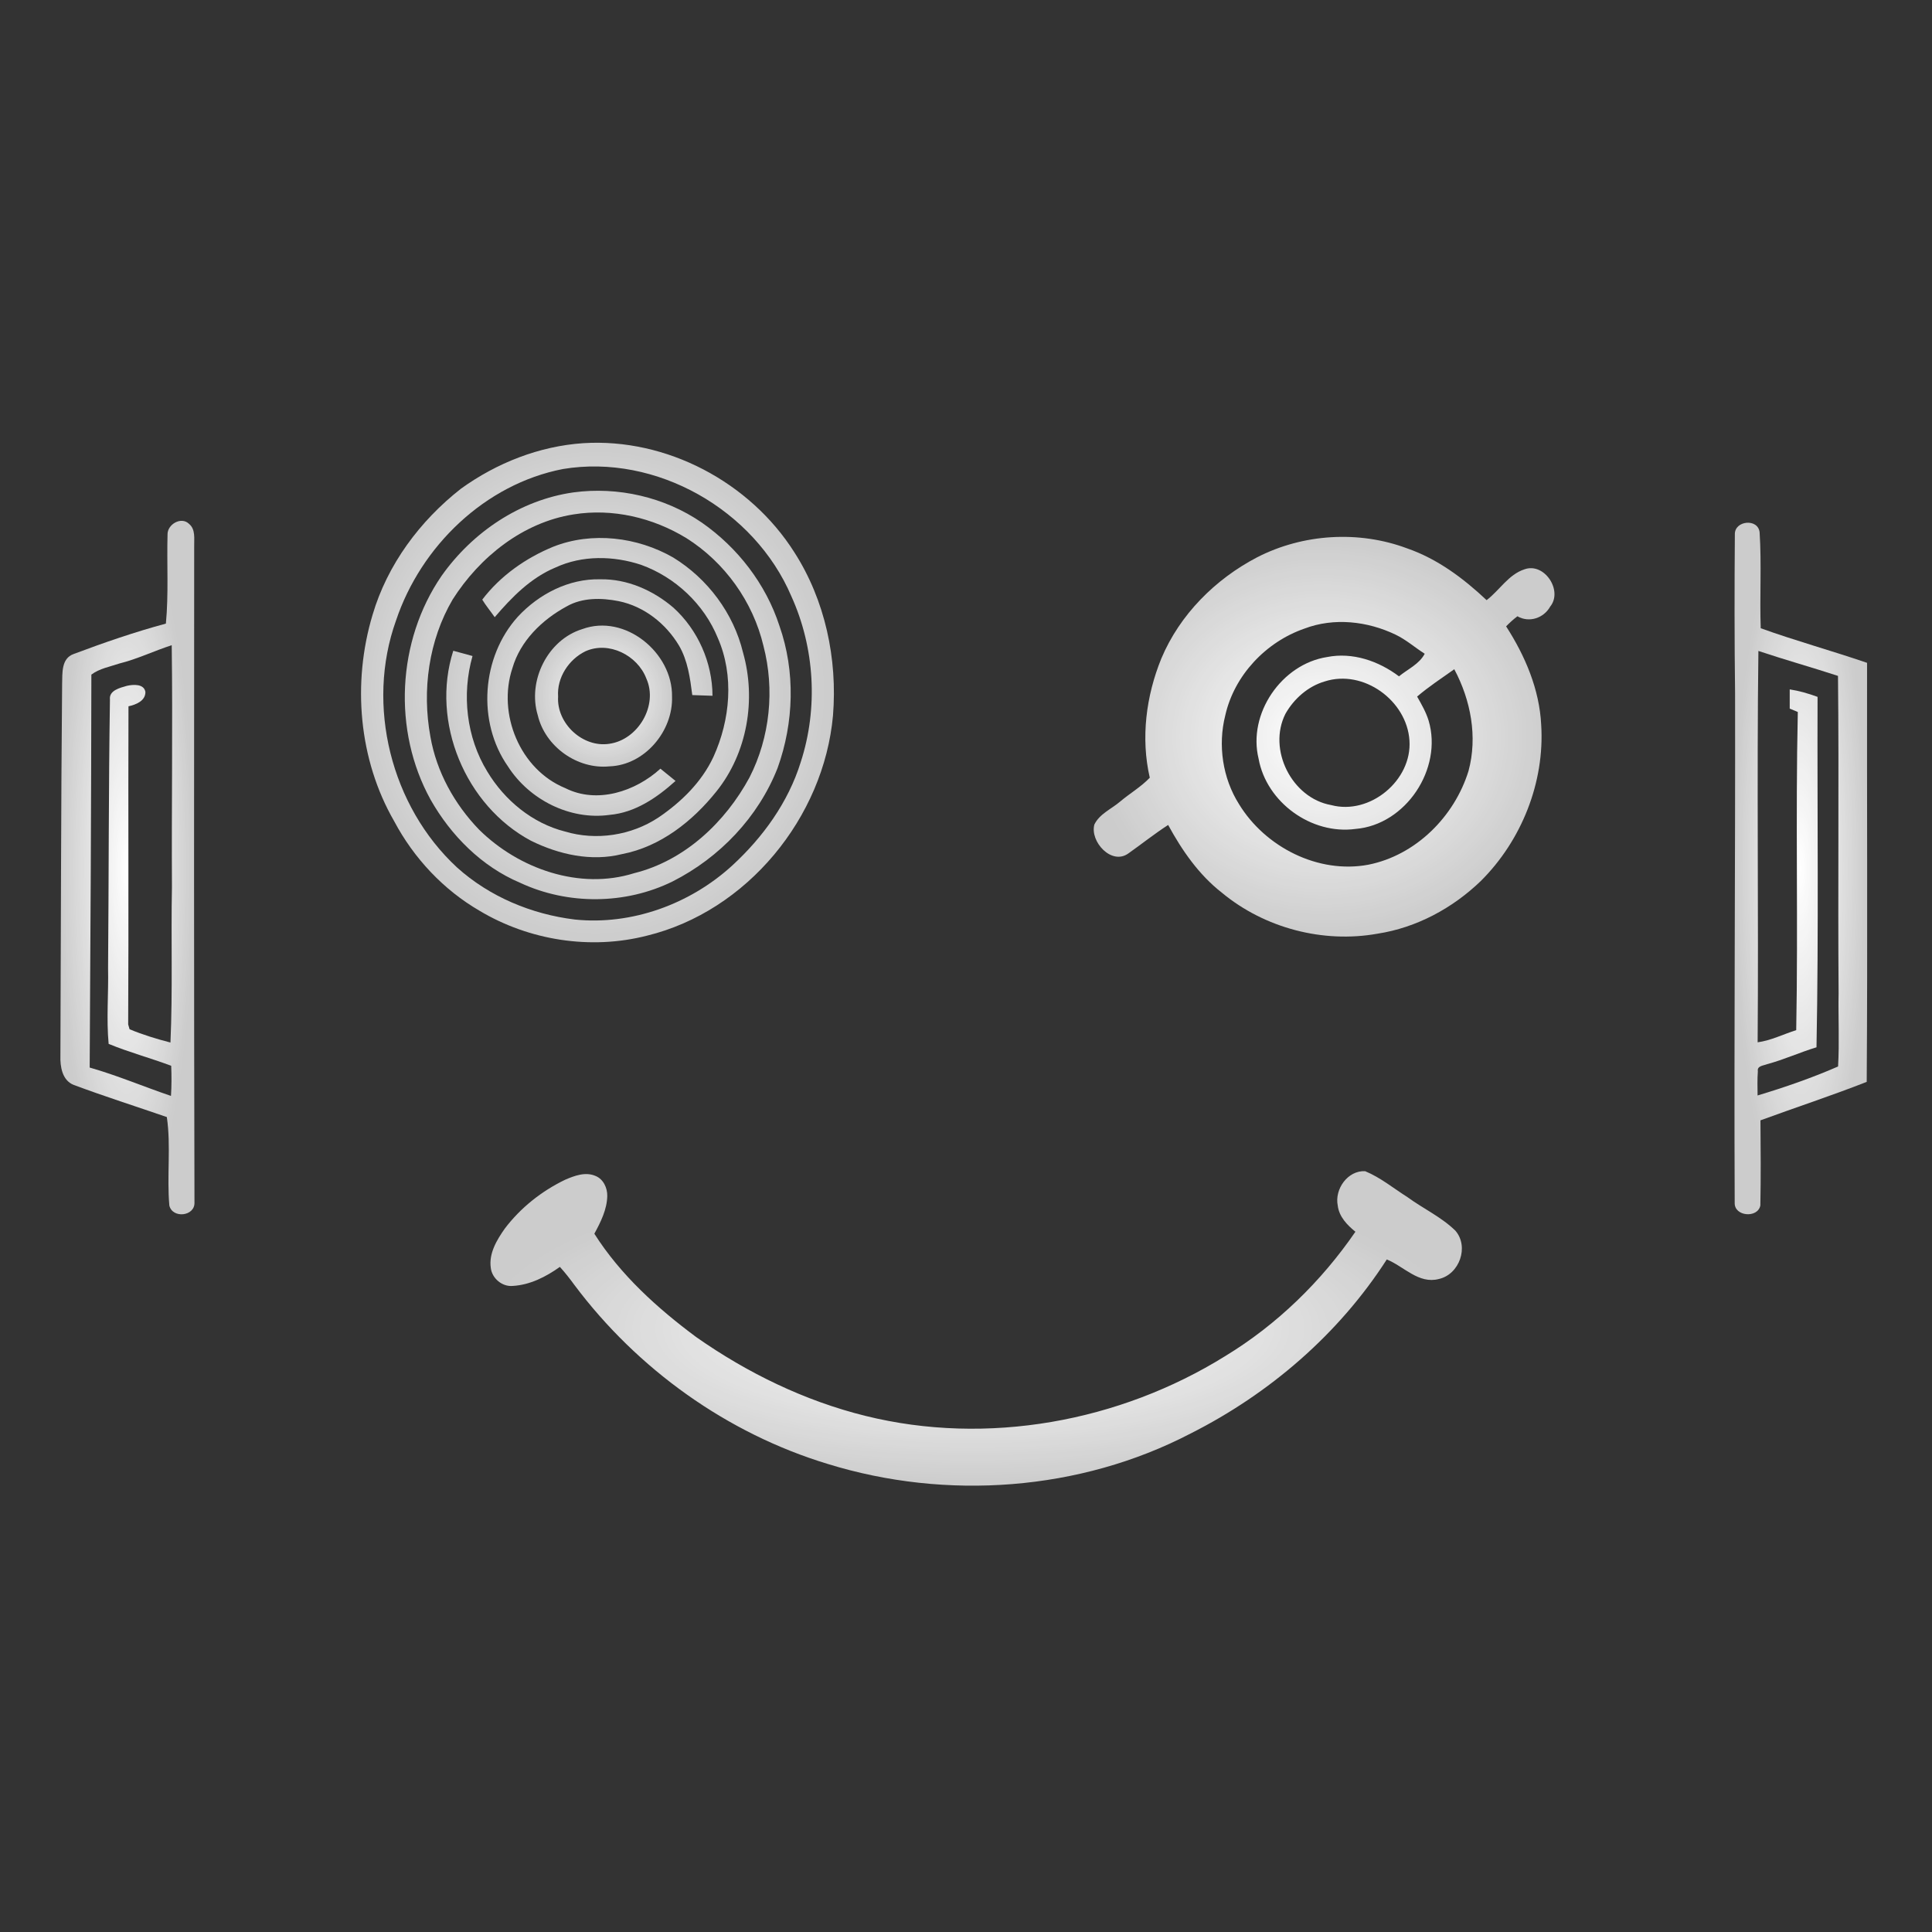 <svg width="96" height="96" viewBox="0 0 96 96" fill="none" xmlns="http://www.w3.org/2000/svg">
<rect x="0" y="0" width="96" height="96" fill="#333333" stroke="none"/>
<path d="M28.979 22.021C33.119 21.758 37.257 23.953 39.469 27.441C41.002 29.824 41.618 32.744 41.391 35.554C40.935 40.623 37.123 45.283 32.14 46.495C29.348 47.21 26.294 46.731 23.826 45.254C22.031 44.211 20.561 42.641 19.589 40.81C17.816 37.741 17.499 33.931 18.511 30.556C19.245 28.057 20.869 25.874 22.91 24.279C24.683 23.003 26.791 22.169 28.979 22.021ZM27.974 23.305C24.103 24.055 20.916 27.138 19.679 30.831C18.167 35.043 19.431 40.072 22.711 43.105C24.326 44.56 26.416 45.429 28.563 45.691C31.395 45.983 34.288 44.923 36.377 43.014C37.905 41.612 39.169 39.865 39.787 37.872C40.659 35.191 40.487 32.195 39.322 29.628C37.491 25.332 32.608 22.537 27.974 23.305Z" fill="url(#paint0_radial_433_18030)"/>
<path d="M28.492 24.467C30.706 24.167 33.03 24.7 34.875 25.969C36.657 27.213 38.055 29.019 38.729 31.095C39.528 33.366 39.452 35.903 38.639 38.16C37.681 40.603 35.756 42.615 33.426 43.796C31.078 44.956 28.206 44.972 25.837 43.862C23.935 43.057 22.405 41.516 21.397 39.737C19.502 36.309 19.726 31.837 21.943 28.612C23.476 26.445 25.84 24.844 28.492 24.467ZM28.495 25.561C25.978 25.958 23.834 27.678 22.492 29.788C21.299 31.821 20.964 34.299 21.386 36.603C21.69 38.348 22.582 39.962 23.809 41.228C25.778 43.173 28.804 44.239 31.511 43.388C34.017 42.767 36.037 40.86 37.242 38.631C38.263 36.635 38.501 34.26 37.936 32.096C37.416 29.9 36.015 27.942 34.108 26.74C32.442 25.722 30.436 25.247 28.495 25.561Z" fill="url(#paint1_radial_433_18030)"/>
<path d="M8.325 26.549C8.322 26.052 9.003 25.654 9.388 26.026C9.732 26.307 9.638 26.777 9.649 27.166C9.641 38.027 9.636 48.888 9.663 59.747C9.694 60.439 8.577 60.564 8.415 59.905C8.285 58.45 8.501 56.935 8.29 55.506C6.747 54.973 5.188 54.479 3.66 53.908C3.089 53.682 2.983 52.993 3.002 52.455C3.03 46.298 3.028 40.143 3.087 33.988C3.104 33.455 3.036 32.718 3.66 32.497C5.165 31.931 6.693 31.405 8.243 30.986C8.383 29.512 8.285 28.027 8.325 26.549ZM5.933 32.969C5.463 33.129 4.944 33.217 4.54 33.521C4.53 40.028 4.498 46.539 4.456 53.046C5.827 53.438 7.146 53.997 8.496 54.456C8.528 53.956 8.527 53.457 8.507 52.959C7.478 52.572 6.412 52.288 5.398 51.87C5.281 50.621 5.398 49.358 5.37 48.104C5.408 43.656 5.394 39.206 5.463 34.759C5.411 34.302 5.967 34.176 6.308 34.078C6.615 34.008 7.155 33.968 7.225 34.381C7.233 34.828 6.75 35.017 6.384 35.096C6.366 40.365 6.398 45.634 6.369 50.903C6.386 50.964 6.422 51.083 6.439 51.144C7.096 51.415 7.781 51.626 8.47 51.803C8.584 49.23 8.494 46.652 8.544 44.078C8.522 40.072 8.586 36.066 8.533 32.06C7.658 32.341 6.828 32.747 5.933 32.969Z" fill="url(#paint2_radial_433_18030)"/>
<path d="M86.204 26.55C86.185 25.864 87.355 25.742 87.434 26.449C87.537 28.034 87.434 29.628 87.489 31.217C89.229 31.844 91.02 32.334 92.773 32.936C92.762 39.876 92.804 46.818 92.756 53.758C91.014 54.442 89.232 55.025 87.476 55.669C87.489 57.078 87.499 58.488 87.471 59.897C87.346 60.547 86.171 60.449 86.196 59.767C86.16 51.33 86.23 42.889 86.215 34.451C86.182 31.818 86.184 29.183 86.204 26.55ZM87.374 32.345C87.29 38.826 87.386 45.31 87.336 51.792C88.005 51.699 88.613 51.389 89.253 51.188C89.352 45.919 89.215 40.647 89.332 35.378C89.231 35.337 89.031 35.253 88.93 35.211C88.928 34.893 88.928 34.573 88.93 34.255C89.403 34.327 89.864 34.462 90.314 34.627C90.294 40.432 90.373 46.237 90.261 52.04C89.433 52.29 88.644 52.653 87.81 52.877C87.638 52.949 87.298 52.957 87.347 53.229C87.316 53.629 87.33 54.031 87.333 54.433C88.689 54.026 90.038 53.559 91.333 52.993C91.403 51.783 91.336 50.563 91.359 49.351C91.319 44.095 91.383 38.84 91.329 33.585C90.014 33.155 88.683 32.783 87.374 32.345Z" fill="url(#paint3_radial_433_18030)"/>
<path d="M27.491 27.166C29.417 26.404 31.673 26.682 33.452 27.703C35.16 28.75 36.45 30.473 36.921 32.426C37.584 34.758 37.132 37.411 35.606 39.316C34.419 40.804 32.816 42.075 30.908 42.44C29.379 42.823 27.772 42.461 26.385 41.777C23.119 40.035 21.392 35.87 22.523 32.336C22.841 32.423 23.159 32.508 23.479 32.597C22.938 34.504 23.172 36.64 24.213 38.337C25.068 39.763 26.45 40.907 28.078 41.319C29.625 41.782 31.369 41.515 32.714 40.624C33.848 39.856 34.867 38.862 35.452 37.605C36.285 35.771 36.489 33.571 35.666 31.697C34.983 30.021 33.555 28.681 31.857 28.066C30.483 27.612 28.931 27.582 27.6 28.2C26.373 28.71 25.429 29.677 24.582 30.668C24.379 30.375 24.148 30.1 23.963 29.796C24.858 28.617 26.124 27.726 27.491 27.166Z" fill="url(#paint4_radial_433_18030)"/>
<path d="M62.466 27.692C64.746 26.522 67.514 26.349 69.916 27.247C71.424 27.768 72.72 28.738 73.869 29.821C74.512 29.332 74.952 28.55 75.747 28.29C76.735 27.93 77.672 29.343 77.03 30.139C76.71 30.713 75.984 30.96 75.399 30.622C75.199 30.775 75.013 30.943 74.838 31.123C75.782 32.589 76.495 34.254 76.581 36.015C76.761 38.869 75.604 41.764 73.582 43.775C72.181 45.127 70.385 46.096 68.451 46.394C65.744 46.881 62.835 46.117 60.717 44.36C59.572 43.47 58.733 42.255 58.045 40.992C57.364 41.431 56.731 41.938 56.07 42.405C55.234 43.014 54.146 41.814 54.379 40.969C54.635 40.44 55.223 40.201 55.653 39.834C56.135 39.426 56.696 39.102 57.132 38.644C56.678 36.672 56.948 34.579 57.707 32.718C58.623 30.539 60.385 28.778 62.466 27.692ZM64.819 31.234C62.9 31.897 61.328 33.56 60.882 35.552C60.509 37.029 60.751 38.665 61.564 39.955C62.866 42.09 65.499 43.435 67.991 42.967C70.349 42.498 72.268 40.578 72.969 38.311C73.429 36.613 73.081 34.786 72.262 33.254C71.638 33.697 70.998 34.115 70.416 34.612C70.633 34.995 70.856 35.38 70.987 35.805C71.699 38.196 69.856 40.987 67.35 41.19C65.165 41.485 62.931 39.87 62.539 37.701C61.991 35.465 63.677 33 65.941 32.648C67.207 32.396 68.507 32.845 69.514 33.607C69.949 33.25 70.521 33.003 70.793 32.485C70.307 32.175 69.87 31.787 69.348 31.537C67.953 30.865 66.284 30.676 64.819 31.234ZM65.831 33.858C64.996 34.1 64.295 34.721 63.873 35.468C62.978 37.24 64.188 39.659 66.146 40.004C68.073 40.516 70.171 38.773 70.035 36.793C69.907 34.815 67.755 33.243 65.831 33.858Z" fill="url(#paint5_radial_433_18030)"/>
<path d="M25.73 30.645C26.774 29.518 28.265 28.746 29.826 28.785C31.165 28.76 32.456 29.334 33.461 30.193C34.681 31.3 35.399 32.927 35.404 34.573C35.069 34.559 34.734 34.548 34.399 34.538C34.291 33.697 34.175 32.823 33.739 32.078C33.087 30.986 32.005 30.13 30.748 29.872C29.885 29.7 28.931 29.686 28.148 30.137C26.933 30.797 25.851 31.847 25.46 33.205C24.706 35.476 25.839 38.244 28.092 39.163C29.669 39.959 31.578 39.326 32.816 38.195C33.067 38.396 33.316 38.601 33.567 38.804C32.648 39.634 31.559 40.381 30.29 40.491C28.323 40.767 26.298 39.737 25.24 38.083C23.693 35.872 23.926 32.64 25.73 30.645Z" fill="url(#paint6_radial_433_18030)"/>
<path d="M28.929 31.261C31.057 30.477 33.43 32.435 33.393 34.614C33.451 36.327 32.034 38.022 30.282 38.08C28.687 38.239 27.091 37.099 26.722 35.543C26.202 33.839 27.209 31.791 28.929 31.261ZM29.091 32.361C28.261 32.764 27.665 33.673 27.732 34.611C27.648 35.945 28.954 37.166 30.282 36.958C31.713 36.753 32.715 35.045 32.115 33.712C31.676 32.561 30.251 31.84 29.091 32.361Z" fill="url(#paint7_radial_433_18030)"/>
<path d="M66.472 59.905C66.306 59.089 66.966 58.152 67.832 58.195C68.594 58.509 69.24 59.044 69.933 59.483C70.713 60.054 71.616 60.468 72.315 61.149C73.011 61.95 72.518 63.325 71.494 63.553C70.493 63.816 69.758 62.926 68.909 62.581C66.524 66.29 63.081 69.254 59.155 71.233C53.662 74.092 47.029 74.565 41.134 72.744C36.122 71.225 31.671 68.029 28.538 63.844C28.312 63.534 28.076 63.233 27.82 62.951C27.13 63.443 26.34 63.847 25.479 63.897C24.953 63.947 24.449 63.522 24.387 63.003C24.283 62.28 24.683 61.618 25.08 61.052C25.864 60.015 26.911 59.185 28.079 58.622C28.546 58.42 29.094 58.214 29.593 58.433C29.981 58.589 30.183 59.027 30.175 59.429C30.16 60.102 29.848 60.723 29.533 61.303C30.833 63.351 32.664 65.005 34.599 66.442C37.142 68.224 39.982 69.608 43.003 70.355C49.043 71.852 55.626 70.654 60.888 67.379C63.455 65.818 65.654 63.675 67.35 61.204C66.937 60.87 66.537 60.456 66.472 59.905Z" fill="url(#paint8_radial_433_18030)"/>
<defs>
<radialGradient id="paint0_radial_433_18030" cx="0" cy="0" r="1" gradientUnits="userSpaceOnUse" gradientTransform="translate(29.596 34.411) rotate(-90) scale(12.411 11.748)">
<stop stop-color="white"/>
<stop offset="1" stop-color="white" stop-opacity="0.75"/>
</radialGradient>
<radialGradient id="paint1_radial_433_18030" cx="0" cy="0" r="1" gradientUnits="userSpaceOnUse" gradientTransform="translate(29.627 34.533) rotate(-90) scale(10.148 9.588)">
<stop stop-color="white"/>
<stop offset="1" stop-color="white" stop-opacity="0.75"/>
</radialGradient>
<radialGradient id="paint2_radial_433_18030" cx="0" cy="0" r="1" gradientUnits="userSpaceOnUse" gradientTransform="translate(6.306 43.109) rotate(-90) scale(17.229 3.332)">
<stop stop-color="white"/>
<stop offset="1" stop-color="white" stop-opacity="0.75"/>
</radialGradient>
<radialGradient id="paint3_radial_433_18030" cx="0" cy="0" r="1" gradientUnits="userSpaceOnUse" gradientTransform="translate(89.457 43.155) rotate(-90) scale(17.181 3.297)">
<stop stop-color="white"/>
<stop offset="1" stop-color="white" stop-opacity="0.75"/>
</radialGradient>
<radialGradient id="paint4_radial_433_18030" cx="0" cy="0" r="1" gradientUnits="userSpaceOnUse" gradientTransform="translate(29.638 34.664) rotate(-90) scale(7.932 7.521)">
<stop stop-color="white"/>
<stop offset="1" stop-color="white" stop-opacity="0.75"/>
</radialGradient>
<radialGradient id="paint5_radial_433_18030" cx="0" cy="0" r="1" gradientUnits="userSpaceOnUse" gradientTransform="translate(65.704 36.608) rotate(-90) scale(9.931 11.447)">
<stop stop-color="white"/>
<stop offset="1" stop-color="white" stop-opacity="0.75"/>
</radialGradient>
<radialGradient id="paint6_radial_433_18030" cx="0" cy="0" r="1" gradientUnits="userSpaceOnUse" gradientTransform="translate(29.765 34.659) rotate(-90) scale(5.876 5.595)">
<stop stop-color="white"/>
<stop offset="1" stop-color="white" stop-opacity="0.75"/>
</radialGradient>
<radialGradient id="paint7_radial_433_18030" cx="0" cy="0" r="1" gradientUnits="userSpaceOnUse" gradientTransform="translate(29.963 34.59) rotate(-90) scale(3.505 3.405)">
<stop stop-color="white"/>
<stop offset="1" stop-color="white" stop-opacity="0.75"/>
</radialGradient>
<radialGradient id="paint8_radial_433_18030" cx="0" cy="0" r="1" gradientUnits="userSpaceOnUse" gradientTransform="translate(48.316 66.008) rotate(-90) scale(7.814 24.135)">
<stop stop-color="white"/>
<stop offset="1" stop-color="white" stop-opacity="0.75"/>
</radialGradient>
</defs>
</svg>
